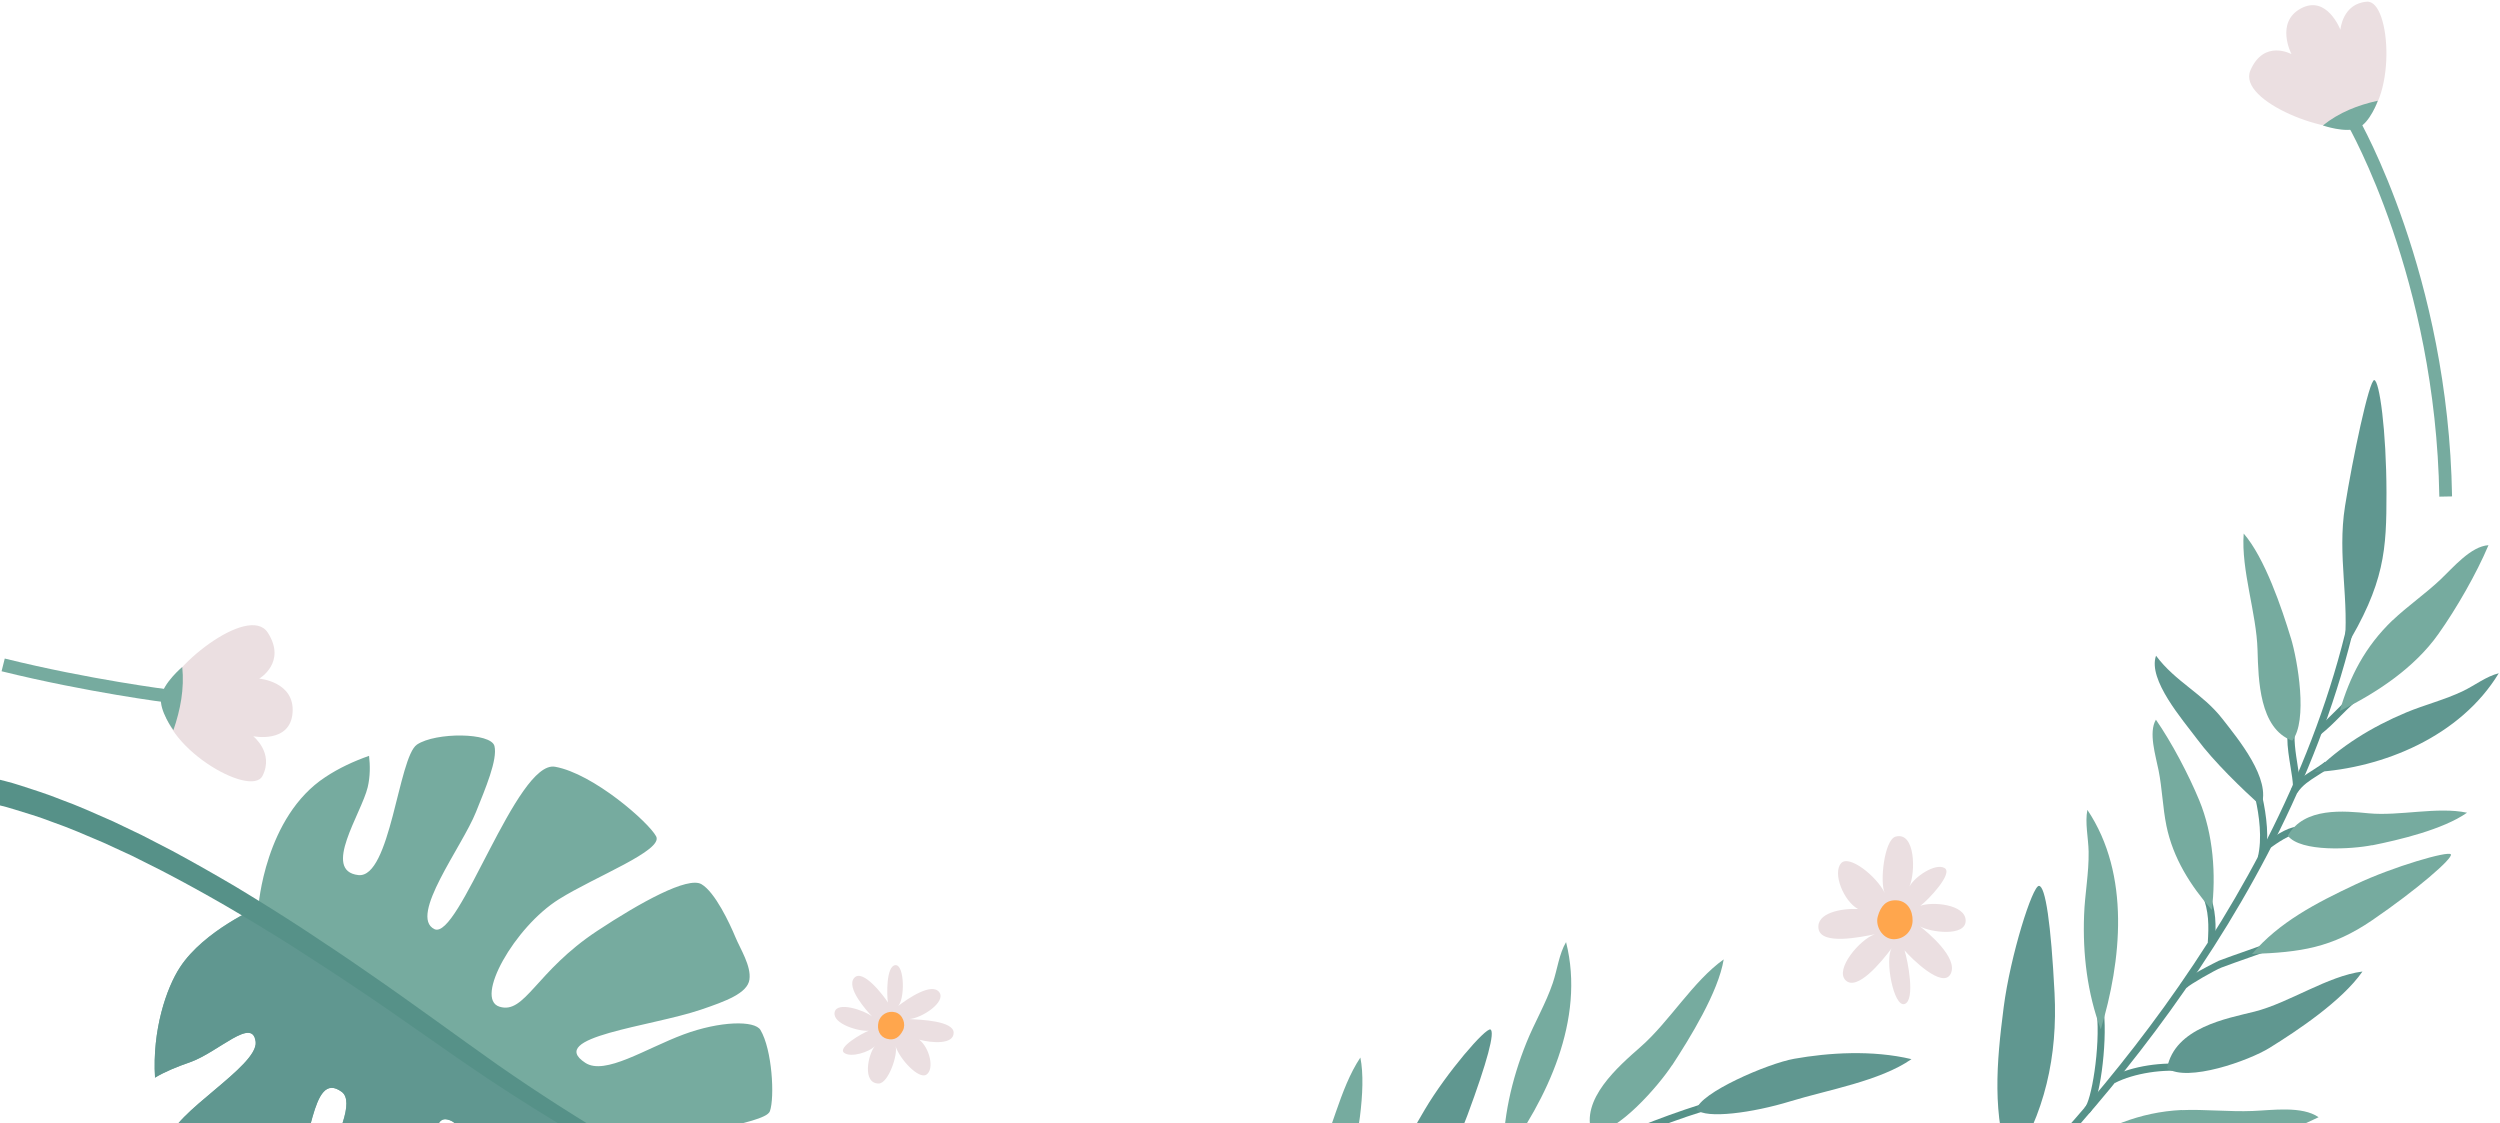 <svg width="1213" height="545" viewBox="0 0 1213 545" fill="none" xmlns="http://www.w3.org/2000/svg">
<path d="M140.825 572.879C151.59 558.668 150.52 518.592 165.746 529.711C178.474 538.987 134.045 599.219 140.587 607.96C147.189 616.7 188.347 633.408 193.343 628.533C198.339 623.657 191.915 608.316 201.967 590.538C213.862 569.549 206.963 540.771 217.074 543.149C227.184 545.528 224.865 562.057 222.783 576.565C220.821 590.181 212.553 631.327 220.702 634.538C228.85 637.749 265.368 637.749 268.699 633.587C272.029 629.424 270.245 613.489 270.542 602.489C270.899 588.933 254.008 569.43 263.584 566.1C273.159 562.83 276.252 577.576 278.572 588.635C280.713 598.981 281.427 627.878 289.932 629.603C298.437 631.327 325.439 621.397 328.234 617.652C331.03 613.906 311.165 587.625 318.242 588.041C324.666 588.457 329.067 603.738 335.669 614.5C348.218 608.911 358.151 602.965 363.503 597.495C370.581 590.241 373.614 573.949 373.852 554.387C364.455 557.419 336.918 565.565 330.554 557.895C323.476 549.333 371.176 545.944 373.555 539.165C375.934 532.387 374.685 509.317 368.975 499.744C366.18 495.047 349.408 495.344 331.743 501.884C313.187 508.782 293.5 521.922 283.984 515.679C264.654 503.074 315.566 498.198 340.129 489.874C352.203 485.771 362.671 481.906 363.622 475.306C364.574 468.706 359.221 460.501 356.783 454.614C354.047 448.014 346.91 432.793 340.308 428.987C333.706 425.182 310.808 437.787 289.813 451.641C259.956 471.322 254.722 492.311 242.351 488.447C229.98 484.641 249.666 449.739 271.197 436.301C288.861 425.242 321.989 412.636 318.361 405.798C314.733 398.961 287.909 375.355 269.294 372.026C250.678 368.755 222.605 456.577 210.769 450.809C198.16 444.625 224.211 410.852 230.931 394.025C235.452 382.728 241.518 368.577 239.912 361.977C238.247 355.377 211.423 355.199 202.323 361.263C193.283 367.328 189.477 426.371 173.835 424.587C156.111 422.506 175.321 394.798 178.414 381.955C179.663 376.663 179.604 371.312 179.068 366.734C171.634 369.35 164.437 372.68 157.895 377.02C128.454 396.285 125.361 440.047 125.361 440.047C125.361 440.047 99.014 451.403 87.356 469.241C80.754 479.29 73.796 499.744 75.223 522.874C80.279 519.841 86.226 517.463 92.233 515.382C105.972 510.565 122.804 492.965 124.172 505.511C125.421 517.344 83.371 540.295 82.301 553.079C82.063 555.873 84.799 558.727 86.345 561.463C94.255 575.673 119.473 601.062 125.421 599.1C132.439 596.781 129.525 588.041 141.063 572.879L140.825 572.879Z" fill="#76AB9F"/>
<path d="M75.045 522.933C80.1 519.901 86.048 517.522 92.055 515.441C105.794 510.625 122.626 493.025 123.994 505.571C125.243 517.404 83.193 540.355 82.123 553.139C81.885 555.933 84.62 558.787 86.167 561.522C94.077 575.733 119.295 601.122 125.243 599.16C132.261 596.841 129.346 588.1 140.885 572.938C151.65 558.728 150.579 518.652 165.805 529.771C178.533 539.047 134.104 599.279 140.647 608.019C147.249 616.76 188.406 633.468 193.402 628.592C198.398 623.717 191.975 608.376 202.026 590.598C213.921 569.609 207.022 540.83 217.133 543.209C227.244 545.587 224.924 562.117 222.843 576.625C220.88 590.241 212.613 631.387 220.761 634.598C228.909 637.809 265.427 637.809 268.758 633.646C272.089 629.484 270.305 613.549 270.602 602.549C270.959 588.992 254.068 569.49 263.643 566.16C273.219 562.89 276.312 577.636 278.631 588.695C280.772 599.041 281.486 627.938 289.991 629.663C298.496 631.387 325.498 621.457 328.294 617.711C331.089 613.965 311.224 587.684 318.302 588.101C324.725 588.517 329.126 603.798 335.728 614.56C348.278 608.971 358.21 603.025 363.563 597.555C365.169 595.89 366.537 593.749 367.726 591.192C325.32 574.841 254.365 530.306 222.843 508.663C189.893 486.068 184.183 477.031 125.361 440.166C125.361 440.166 99.014 451.523 87.356 469.361C80.754 479.409 73.796 499.863 75.223 522.993L75.045 522.933Z" fill="#609790"/>
<path d="M352.203 588.576C352.203 588.576 328.175 577.873 293.976 558.549C276.847 548.917 257.279 537.025 236.76 523.409C216.241 509.733 195.305 494.393 173.656 479.944C162.891 472.69 151.947 465.614 141.182 458.717C130.358 451.879 119.592 445.398 109.125 439.274C98.597 433.209 88.308 427.56 78.435 422.447C73.439 419.949 68.621 417.571 63.982 415.193C59.224 412.993 54.645 410.912 50.303 408.89C41.441 405.085 33.293 401.577 25.918 399.02C18.602 396.166 12.06 394.323 6.766 392.658C1.414 390.993 -2.869 390.16 -5.724 389.387C-8.638 388.674 -10.184 388.317 -10.184 388.317L-10.601 388.198C-13.872 387.366 -15.834 384.096 -15.061 380.825C-14.229 377.555 -10.957 375.593 -7.686 376.366L-7.627 376.366C-7.627 376.366 -6.021 376.782 -2.988 377.555C0.046 378.447 4.566 379.339 10.097 381.182C15.628 383.025 22.409 385.047 29.903 388.079C37.516 390.814 45.842 394.56 54.883 398.544C59.343 400.685 63.982 402.885 68.8 405.204C73.558 407.641 78.435 410.198 83.431 412.755C93.364 418.106 103.772 423.993 114.359 430.236C124.886 436.598 135.71 443.317 146.476 450.333C157.241 457.409 168.125 464.663 178.89 472.155C200.42 486.96 221.534 502.598 241.34 516.571C261.324 530.484 280.534 542.673 297.307 552.603C330.851 572.522 354.344 583.581 354.344 583.581C355.712 584.235 356.247 585.781 355.653 587.149C355.058 588.457 353.452 589.052 352.144 588.457L352.203 588.576Z" fill="#569188"/>
<path d="M755.926 564.376C765.205 555.814 771.033 548.619 773.353 542.911L776.684 544.219C774.186 550.403 768 558.073 758.365 566.992L755.926 564.376Z" fill="#569188"/>
<path d="M555.73 681.392C566.138 674.97 577.082 668.073 588.561 660.938C666.236 612.3 762.885 551.77 839.549 531.733L840.442 535.181C764.253 555.041 667.842 615.451 590.404 663.911C578.985 671.105 567.982 677.943 557.574 684.365L555.67 681.332L555.73 681.392Z" fill="#569188"/>
<path d="M723.155 499.506C725.474 500.636 721.609 515.203 712.033 541.008C703.349 564.376 689.551 583.819 668.734 597.495C670.162 575.792 679.916 557.657 691.335 538.333C701.922 520.435 720.895 498.436 723.214 499.506L723.155 499.506Z" fill="#609790"/>
<path d="M654.758 569.906C652.141 581.441 641.792 610.041 630.075 614.619C618.775 601.3 630.491 579.836 637.331 566.992C646.074 550.641 649.821 528.403 660.051 513.122C663.203 528.82 658.148 554.744 654.758 569.906Z" fill="#76AB9F"/>
<path d="M811.298 516.809C804.816 526.679 785.01 549.749 772.461 549.927C766.572 533.517 785.129 517.522 796.073 507.89C809.99 495.7 821.409 476.139 836.338 465.495C833.78 481.312 819.863 503.787 811.358 516.809L811.298 516.809Z" fill="#76AB9F"/>
<path d="M870.537 513.717C857.749 515.977 824.562 530.306 823.134 538.393C827.833 542.971 850.255 539.998 868.693 534.35C886.952 528.76 912.17 524.539 927.455 513.896C908.423 509.377 887.309 510.744 870.537 513.717Z" fill="#609790"/>
<path d="M729.341 562.117C729.103 542.971 733.325 524.003 740.641 505.868C744.566 496.117 750.038 486.96 753.428 476.912C755.629 470.371 756.462 462.82 759.852 457.112C769.368 494.809 750.336 533.755 729.4 562.117L729.341 562.117Z" fill="#76AB9F"/>
<path d="M940.48 610.457C1000.61 555.814 1106.42 442.901 1139.43 300.853L1142.82 301.626C1109.63 444.626 1003.29 558.133 942.859 613.014L940.54 610.457L940.48 610.457Z" fill="#569188"/>
<path d="M1123.84 353.594C1127.24 350.978 1130.15 348.005 1133.24 344.913C1135.38 342.772 1137.52 340.632 1139.78 338.551L1142.1 341.167C1139.84 343.188 1137.76 345.269 1135.68 347.35C1132.65 350.442 1129.5 353.594 1125.93 356.388L1123.79 353.653L1123.84 353.594Z" fill="#569188"/>
<path d="M1109.81 358.053C1109.81 355.972 1109.99 354.01 1110.46 352.285L1113.85 353.177C1112.6 357.875 1113.85 365.248 1114.86 371.788C1115.4 375.177 1115.93 378.329 1116.05 380.885L1112.54 381.064C1112.43 378.685 1111.95 375.593 1111.41 372.323C1110.64 367.626 1109.81 362.512 1109.81 358.053Z" fill="#569188"/>
<path d="M1099.64 408.474C1105.23 404.55 1111.47 400.567 1115.76 401.221L1115.22 404.669C1111.77 404.134 1104.16 409.545 1101.66 411.329L1099.64 408.474Z" fill="#569188"/>
<path d="M1111.77 382.729C1114.69 378.388 1118.73 375.832 1122.6 373.394C1124.44 372.204 1126.34 371.015 1128.13 369.588L1130.27 372.323C1128.36 373.81 1126.34 375.118 1124.44 376.307C1120.69 378.686 1117.18 380.886 1114.69 384.632L1111.77 382.669L1111.77 382.729Z" fill="#569188"/>
<path d="M1094.34 387.544L1097.73 386.771C1099.58 395.096 1101.3 407.107 1098.86 416.799L1095.47 415.966C1097.73 406.928 1096.13 395.512 1094.34 387.544Z" fill="#569188"/>
<path d="M1068.47 433.983L1071.68 432.615C1075.37 441.415 1075.25 449.145 1074.72 457.588L1071.21 457.35C1071.74 449.323 1071.86 442.01 1068.47 433.983Z" fill="#569188"/>
<path d="M1057.71 478.22C1058.12 475.069 1076.38 466.269 1076.56 466.15C1080.96 464.485 1085.42 462.939 1089.82 461.393C1094.29 459.847 1098.75 458.242 1103.15 456.636L1104.4 459.907C1100 461.571 1095.53 463.117 1091.01 464.723C1086.61 466.269 1082.21 467.815 1077.81 469.479C1074.72 470.669 1062.23 477.804 1060.98 479.29L1059.73 478.339L1058.48 480.063L1057.71 478.279L1057.71 478.22ZM1061.16 478.279C1061.16 477.863 1060.86 477.447 1060.5 477.209L1059.79 478.22L1061.16 478.339L1061.16 478.279Z" fill="#569188"/>
<path d="M1011.44 537.441C1014.65 534.765 1019.17 508.009 1017.38 491.539L1020.83 491.182C1022.44 506.344 1018.81 535.776 1013.7 540.117L1011.44 537.441Z" fill="#569188"/>
<path d="M1024.58 522.339C1034.45 517.285 1049.38 514.966 1061.69 516.512L1061.28 519.96C1049.8 518.474 1035.4 520.733 1026.19 525.431L1024.58 522.339Z" fill="#569188"/>
<path d="M1151.98 184.432C1154.48 184.551 1157.87 208.81 1157.92 239.134C1157.92 266.605 1157.27 282.896 1137.35 315.421C1140.2 291.161 1133.9 270.172 1137.82 245.497C1141.45 222.724 1149.48 184.254 1152.04 184.373L1151.98 184.432Z" fill="#609790"/>
<path d="M989.31 429.82C992.462 429.939 995.139 448.193 996.864 481.788C998.41 512.231 992.224 540.712 975.393 566.101C966.531 541.009 968.672 515.977 972.181 488.744C975.452 463.534 986.158 429.701 989.31 429.82Z" fill="#609790"/>
<path d="M1189.15 414.539C1190.28 416.382 1172.79 431.604 1151.03 446.469C1131.34 459.907 1116.29 462.047 1092.68 462.88C1105.88 447.42 1123.49 438.263 1143.06 429.047C1161.14 420.485 1188.02 412.696 1189.15 414.539Z" fill="#76AB9F"/>
<path d="M1111.53 309.534C1114.86 320.534 1119.86 349.788 1112.19 359.361C1096.19 353.534 1095.77 329.691 1095.36 315.48C1094.88 297.405 1087.33 276.713 1088.64 258.875C1098.86 270.648 1107.13 295.086 1111.53 309.594L1111.53 309.534Z" fill="#76AB9F"/>
<path d="M1150.97 410.079C1141.27 412.042 1116.35 413.587 1110.05 405.501C1117.96 391.409 1137.58 393.49 1149.3 394.62C1164.17 396.047 1182.61 391.29 1197 394.323C1185.34 402.528 1163.75 407.582 1151.03 410.139L1150.97 410.079Z" fill="#76AB9F"/>
<path d="M1101.18 508.426C1091.25 514.609 1061.22 525.312 1051.46 518.296C1055.21 498.496 1080.67 494.155 1093.93 490.826C1110.76 486.545 1129.38 473.523 1146.27 471.383C1136.33 485.712 1114.33 500.28 1101.18 508.426Z" fill="#609790"/>
<path d="M1160.9 300.972C1167.98 294.194 1176.96 288.01 1184.27 281.053C1190.34 275.286 1198.9 265.059 1207.41 264.524C1201.64 278.259 1191.83 295.324 1183.14 307.572C1171.54 324.042 1153.11 336.232 1135.26 344.972C1140.08 328.264 1147.52 313.756 1160.9 300.913L1160.9 300.972Z" fill="#76AB9F"/>
<path d="M1058.6 538.631C1069.54 538.155 1081.8 539.523 1093.04 539.047C1102.43 538.69 1117.01 536.49 1124.98 542.08C1110.46 549.215 1090.06 556.171 1074 559.977C1052.41 565.15 1026.96 563.009 1005.07 557.42C1020.77 547.193 1037.96 539.523 1058.66 538.571L1058.6 538.631Z" fill="#76AB9F"/>
<path d="M1051.11 400.447C1049.38 392.004 1049.08 382.49 1047.36 373.869C1045.93 366.615 1042.36 355.377 1046.05 349.193C1053.72 360.253 1061.93 375.89 1067.05 388.258C1073.94 404.847 1075.25 424.528 1073.17 441.534C1062.76 429.582 1054.38 416.442 1051.11 400.507L1051.11 400.447Z" fill="#76AB9F"/>
<path d="M1122.95 374.702C1135.38 362.156 1150.73 352.702 1167.5 345.686C1176.48 341.94 1186.18 339.561 1195.1 335.28C1200.87 332.486 1206.4 328.145 1212.4 326.659C1193.85 357.28 1156.26 372.74 1122.95 374.643L1122.95 374.702Z" fill="#609790"/>
<path d="M1019.29 499.388C1012.8 481.907 1010.48 463.058 1011.2 444.031C1011.55 433.804 1013.58 423.577 1013.4 413.231C1013.28 406.512 1011.55 399.258 1012.8 392.956C1033.92 424.469 1029.22 466.507 1019.29 499.447L1019.29 499.388Z" fill="#76AB9F"/>
<path d="M1097.08 391.113C1102.31 378.21 1085.84 358.469 1078.35 348.837C1068.71 336.41 1055.63 330.94 1046.11 318.156C1041.95 329.81 1059.31 349.551 1065.97 358.529C1074.36 369.826 1087.86 382.729 1097.08 391.113Z" fill="#609790"/>
<path d="M435.41 488.386C440.763 484.224 452.063 476.673 455.692 481.37C459.32 486.068 447.305 494.035 441.179 494.451C446.949 494.749 462.71 495.343 462.71 501.111C462.71 506.878 452.182 506.105 445.997 504.441C451.052 508.365 453.55 518.83 449.447 521.446C445.818 523.765 436.6 514.073 434.518 507.592C435.827 511.457 431.068 525.667 426.37 525.727C418.281 525.727 421.076 511.813 424.467 507.592C421.79 510.446 412.809 513.359 409.538 510.803C406.267 508.246 418.281 501.289 421.552 500.1C416.854 500.576 403.888 496.83 404.958 491.181C405.97 485.592 419.53 490.289 423.099 493.143C420.66 490.587 410.311 479.17 414.475 474.473C418.638 469.776 428.868 483.273 430.831 486.424C430.236 482.857 429.938 468.587 434.459 468.289C438.979 467.992 439.157 485.354 435.529 488.386L435.41 488.386Z" fill="#EBDFE1"/>
<path d="M434.459 491.181C430.831 490.171 427.143 492.311 426.251 495.879C425.419 499.446 426.668 503.014 430.355 504.025C433.983 505.035 436.422 503.252 438.087 499.981C439.693 496.949 438.087 492.192 434.459 491.181Z" fill="#FFA64D"/>
<path d="M917.998 459.847C912.586 467.22 900.988 480.955 895.516 475.663C890.045 470.371 902.475 455.685 909.672 453.306C902.713 454.674 883.8 458.658 882.372 450.749C881.004 442.841 893.732 440.641 901.523 441.058C894.505 437.193 889.034 423.636 893.316 418.82C897.122 414.539 910.445 425.004 914.489 433.268C911.991 428.333 914.192 407.404 919.783 405.917C929.418 403.36 929.477 423.339 926.444 430.177C928.942 425.42 938.934 418.641 943.454 421.139C947.974 423.636 935.365 436.895 931.737 439.512C937.209 437.371 953.624 438.62 953.743 446.647C953.862 454.674 936.555 452.355 931.618 449.501C935.127 452.236 950.294 464.722 946.487 472.452C942.681 480.182 927.158 464.782 924.065 461.095C925.611 465.793 929.477 485.295 924.124 487.139C918.772 488.922 914.311 465.198 917.939 459.906L917.998 459.847Z" fill="#EBDFE1"/>
<path d="M918.415 455.684C923.589 455.982 927.871 451.938 927.99 446.766C928.109 441.652 925.373 437.133 920.258 436.836C915.084 436.539 912.467 439.749 911.099 444.685C909.791 449.322 913.3 455.387 918.415 455.684Z" fill="#FFA64D"/>
<path d="M0.759 325.707L2.306 319.523C43.582 329.75 81.944 334.566 82.36 334.625L81.587 340.928C81.23 340.928 42.511 335.993 0.819 325.707L0.759 325.707Z" fill="#76AB9F"/>
<path d="M79.149 338.906C80.517 324.874 120.663 292.528 129.941 306.977C139.219 321.425 125.778 329.274 125.778 329.274C125.778 329.274 143.085 330.701 141.955 345.803C140.825 360.906 122.863 357.22 122.863 357.22C122.863 357.22 133.034 365.247 127.384 376.425C121.733 387.603 77.007 361.56 79.149 338.966L79.149 338.906Z" fill="#EBDFE1"/>
<path d="M88.427 323.566C89.498 334.268 87.535 344.376 84.145 354.247C84.145 354.247 77.127 344.912 78.138 338.193C79.149 331.414 88.427 323.625 88.427 323.625L88.427 323.566Z" fill="#76AB9F"/>
<path d="M1139.07 60.697L1144.42 57.546C1144.84 58.319 1187.96 133.238 1189.74 240.859L1183.56 240.978C1181.83 135.081 1139.55 61.47 1139.13 60.697L1139.07 60.697Z" fill="#76AB9F"/>
<path d="M1144.13 60.876C1132.29 66.881 1085.3 49.34 1091.91 34.119C1098.51 18.897 1111.83 26.27 1111.83 26.27C1111.83 26.27 1103.8 10.87 1116.41 4.092C1129.02 -2.686 1135.56 14.438 1135.56 14.438C1135.56 14.438 1136.51 1.714 1148.41 0.822C1160.3 -0.07 1163.22 51.124 1144.13 60.816L1144.13 60.876Z" fill="#EBDFE1"/>
<path d="M1127.06 60.876C1134.97 54.514 1144.07 51.005 1153.7 48.865C1153.7 48.865 1150.01 59.568 1144.07 62.124C1138.18 64.741 1127.06 60.876 1127.06 60.876Z" fill="#76AB9F"/>
</svg>
